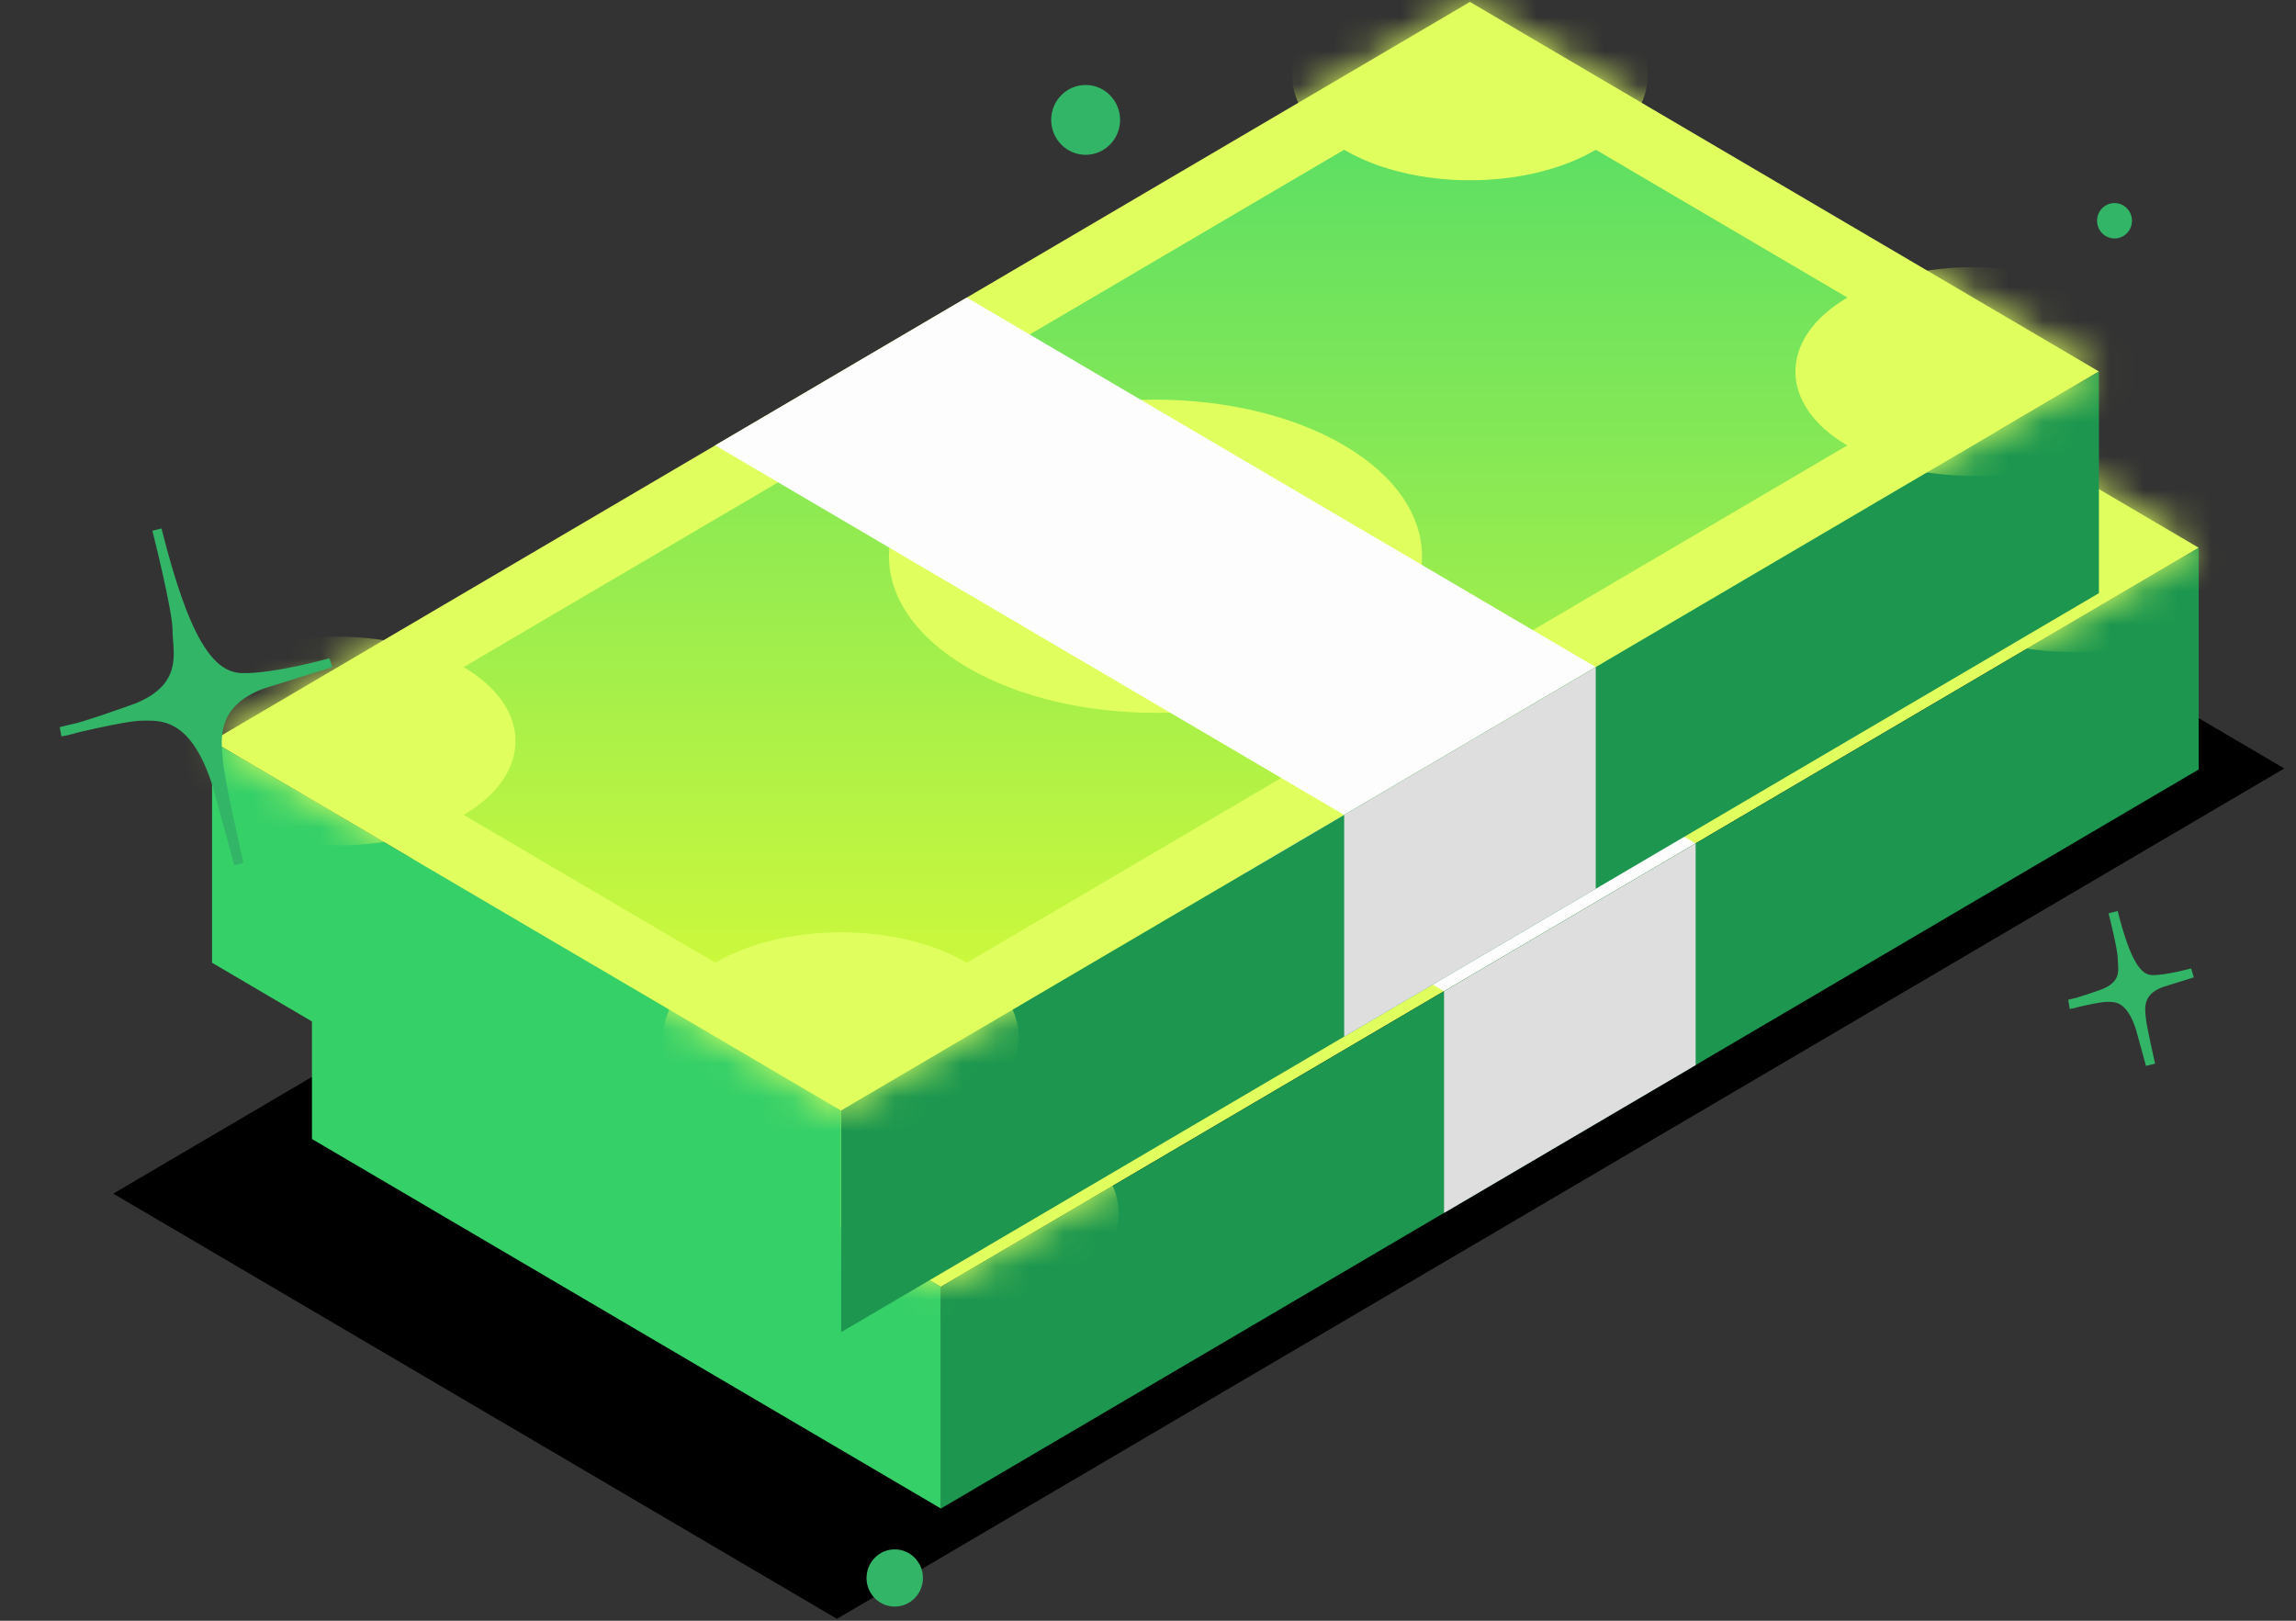 <svg width="68" height="48" viewBox="0 0 68 48" fill="none" xmlns="http://www.w3.org/2000/svg">
<rect x="0" y="0" width="68" height="48" fill="#333333" stroke="none"/>
<path d="M67.653 22.759L46.22 10.166L3.355 35.351L24.788 47.944L67.653 22.759Z" fill="black"/>
<path d="M65.119 16.223L46.491 5.278L9.235 27.168L27.863 38.112L65.119 16.223Z" fill="#E0FF5F"/>
<path d="M27.866 35.921L12.964 27.166L46.493 7.466L61.395 16.221L27.866 35.921Z" fill="url(#paint0_linear_1343_46318)"/>
<path d="M31.593 18.412C34.666 16.606 39.696 16.606 42.769 18.412C45.843 20.217 45.843 23.172 42.769 24.978C39.695 26.784 34.666 26.784 31.593 24.978C28.519 23.172 28.519 20.217 31.593 18.412Z" fill="#E0FF5F"/>
<path d="M31.591 14.035L50.219 24.979L42.768 29.357L24.14 18.412L31.591 14.035H31.591Z" fill="#FDFDFD"/>
<path d="M65.119 22.788L27.864 44.678V38.111L65.119 16.222V22.788V22.788Z" fill="#1D974F"/>
<path d="M9.239 27.166V33.733L27.867 44.677V38.111L9.239 27.166Z" fill="#36D068"/>
<path d="M50.219 24.979V31.546L42.768 35.923V29.357L50.219 24.979Z" fill="#DEDEDE"/>
<mask id="mask0_1343_46318" style="mask-type:luminance" maskUnits="userSpaceOnUse" x="9" y="5" width="57" height="34">
<path d="M65.121 16.221L46.493 5.276L9.237 27.166L27.865 38.11L65.121 16.221Z" fill="white"/>
</mask>
<g mask="url(#mask0_1343_46318)">
<path d="M65.123 18.409C67.172 17.205 67.172 15.235 65.123 14.031C63.074 12.827 59.721 12.827 57.672 14.031C55.623 15.235 55.623 17.205 57.672 18.409C59.721 19.612 63.074 19.613 65.123 18.409Z" fill="#E0FF5F"/>
<path d="M50.222 9.653C52.271 8.449 52.271 6.479 50.222 5.275C48.173 4.072 44.82 4.071 42.771 5.275C40.721 6.479 40.722 8.449 42.771 9.653C44.82 10.857 48.173 10.857 50.222 9.653Z" fill="#E0FF5F"/>
<path d="M31.593 38.108C33.642 36.904 33.642 34.934 31.593 33.73C29.544 32.526 26.191 32.526 24.142 33.73C22.093 34.934 22.093 36.904 24.142 38.108C26.191 39.312 29.544 39.312 31.593 38.108Z" fill="#E0FF5F"/>
<path d="M16.692 29.353C18.741 28.149 18.741 26.179 16.692 24.975C14.643 23.771 11.29 23.771 9.241 24.975C7.192 26.179 7.192 28.149 9.241 29.353C11.29 30.557 14.643 30.557 16.692 29.353Z" fill="#E0FF5F"/>
</g>
<path d="M62.163 11.002L43.535 0.057L6.279 21.947L24.907 32.891L62.163 11.002Z" fill="#E0FF5F"/>
<path d="M24.909 30.701L10.007 21.945L43.536 2.245L58.438 11.001L24.909 30.701Z" fill="url(#paint1_linear_1343_46318)"/>
<path d="M28.634 13.191C31.707 11.385 36.737 11.385 39.81 13.191C42.883 14.997 42.884 17.952 39.81 19.757C36.736 21.563 31.707 21.563 28.634 19.757C25.56 17.952 25.56 14.997 28.634 13.191Z" fill="#E0FF5F"/>
<path d="M28.633 8.812L47.261 19.757L39.81 24.135L21.182 13.19L28.633 8.812H28.633Z" fill="#FDFDFD"/>
<path d="M62.163 17.567L24.908 39.456V32.89L62.163 11.001V17.567V17.567Z" fill="#1D974F"/>
<path d="M6.28 21.946V28.513L24.907 39.458V32.891L6.28 21.946Z" fill="#36D068"/>
<path d="M47.261 19.757V26.324L39.81 30.702V24.135L47.261 19.757Z" fill="#DEDEDE"/>
<mask id="mask1_1343_46318" style="mask-type:luminance" maskUnits="userSpaceOnUse" x="6" y="0" width="57" height="33">
<path d="M62.162 11.001L43.534 0.056L6.278 21.946L24.906 32.89L62.162 11.001Z" fill="white"/>
</mask>
<g mask="url(#mask1_1343_46318)">
<path d="M62.162 13.193C64.212 11.989 64.212 10.019 62.162 8.815C60.113 7.611 56.761 7.611 54.711 8.815C52.662 10.019 52.662 11.989 54.711 13.193C56.76 14.396 60.113 14.397 62.162 13.193Z" fill="#E0FF5F"/>
<path d="M47.261 4.436C49.31 3.232 49.31 1.262 47.261 0.059C45.212 -1.145 41.859 -1.145 39.81 0.059C37.761 1.263 37.761 3.233 39.81 4.436C41.859 5.64 45.212 5.64 47.261 4.436Z" fill="#E0FF5F"/>
<path d="M28.632 32.892C30.681 31.688 30.681 29.718 28.632 28.514C26.583 27.311 23.23 27.31 21.181 28.514C19.132 29.718 19.132 31.688 21.181 32.892C23.23 34.096 26.583 34.096 28.632 32.892Z" fill="#E0FF5F"/>
<path d="M13.731 24.136C15.78 22.932 15.78 20.962 13.731 19.759C11.682 18.555 8.329 18.555 6.28 19.759C4.231 20.962 4.231 22.933 6.28 24.136C8.329 25.34 11.682 25.34 13.731 24.136Z" fill="#E0FF5F"/>
</g>
<path d="M4.648 15.685C4.648 15.685 5.255 18.082 5.249 18.66C5.244 19.238 5.617 20.322 4.08 20.955C4.08 20.955 2.293 21.614 1.803 21.669C1.803 21.669 3.682 21.204 4.199 21.205C4.716 21.205 5.742 21.072 6.425 23.224L7.075 25.589C7.075 25.589 6.5 23.084 6.467 22.575C6.435 22.066 6.15 20.854 7.773 20.258L9.796 19.629C9.796 19.629 8.16 20.093 7.172 20.074C6.184 20.054 5.461 18.911 4.648 15.685Z" fill="#33B568" stroke="#33B568" stroke-width="0.278" stroke-miterlimit="10"/>
<path d="M62.584 27.015C62.584 27.015 62.861 28.108 62.858 28.372C62.856 28.636 63.026 29.13 62.325 29.419C62.325 29.419 61.51 29.719 61.286 29.744C61.286 29.744 62.144 29.532 62.38 29.533C62.615 29.533 63.083 29.472 63.395 30.454L63.691 31.532C63.691 31.532 63.429 30.39 63.414 30.157C63.399 29.925 63.27 29.372 64.01 29.101L64.932 28.814C64.932 28.814 64.186 29.026 63.735 29.017C63.285 29.008 62.955 28.486 62.584 27.015Z" fill="#33B568" stroke="#33B568" stroke-width="0.278" stroke-miterlimit="10"/>
<ellipse cx="0.517" cy="0.524" rx="0.517" ry="0.524" transform="matrix(-1 0 0 1 63.142 6.014)" fill="#33B568"/>
<ellipse cx="0.835" cy="0.847" rx="0.835" ry="0.847" transform="matrix(-1 0 0 1 27.334 45.887)" fill="#33B568"/>
<ellipse cx="1.02" cy="1.034" rx="1.02" ry="1.034" transform="matrix(-1 0 0 1 33.173 2.517)" fill="#33B568"/>
<defs>
<linearGradient id="paint0_linear_1343_46318" x1="37.179" y1="7.466" x2="37.179" y2="35.921" gradientUnits="userSpaceOnUse">
<stop stop-color="#54DD67"/>
<stop offset="1" stop-color="#D5FA39"/>
</linearGradient>
<linearGradient id="paint1_linear_1343_46318" x1="34.222" y1="2.245" x2="34.222" y2="30.701" gradientUnits="userSpaceOnUse">
<stop stop-color="#54DD67"/>
<stop offset="1" stop-color="#D5FA39"/>
</linearGradient>
</defs>
</svg>
